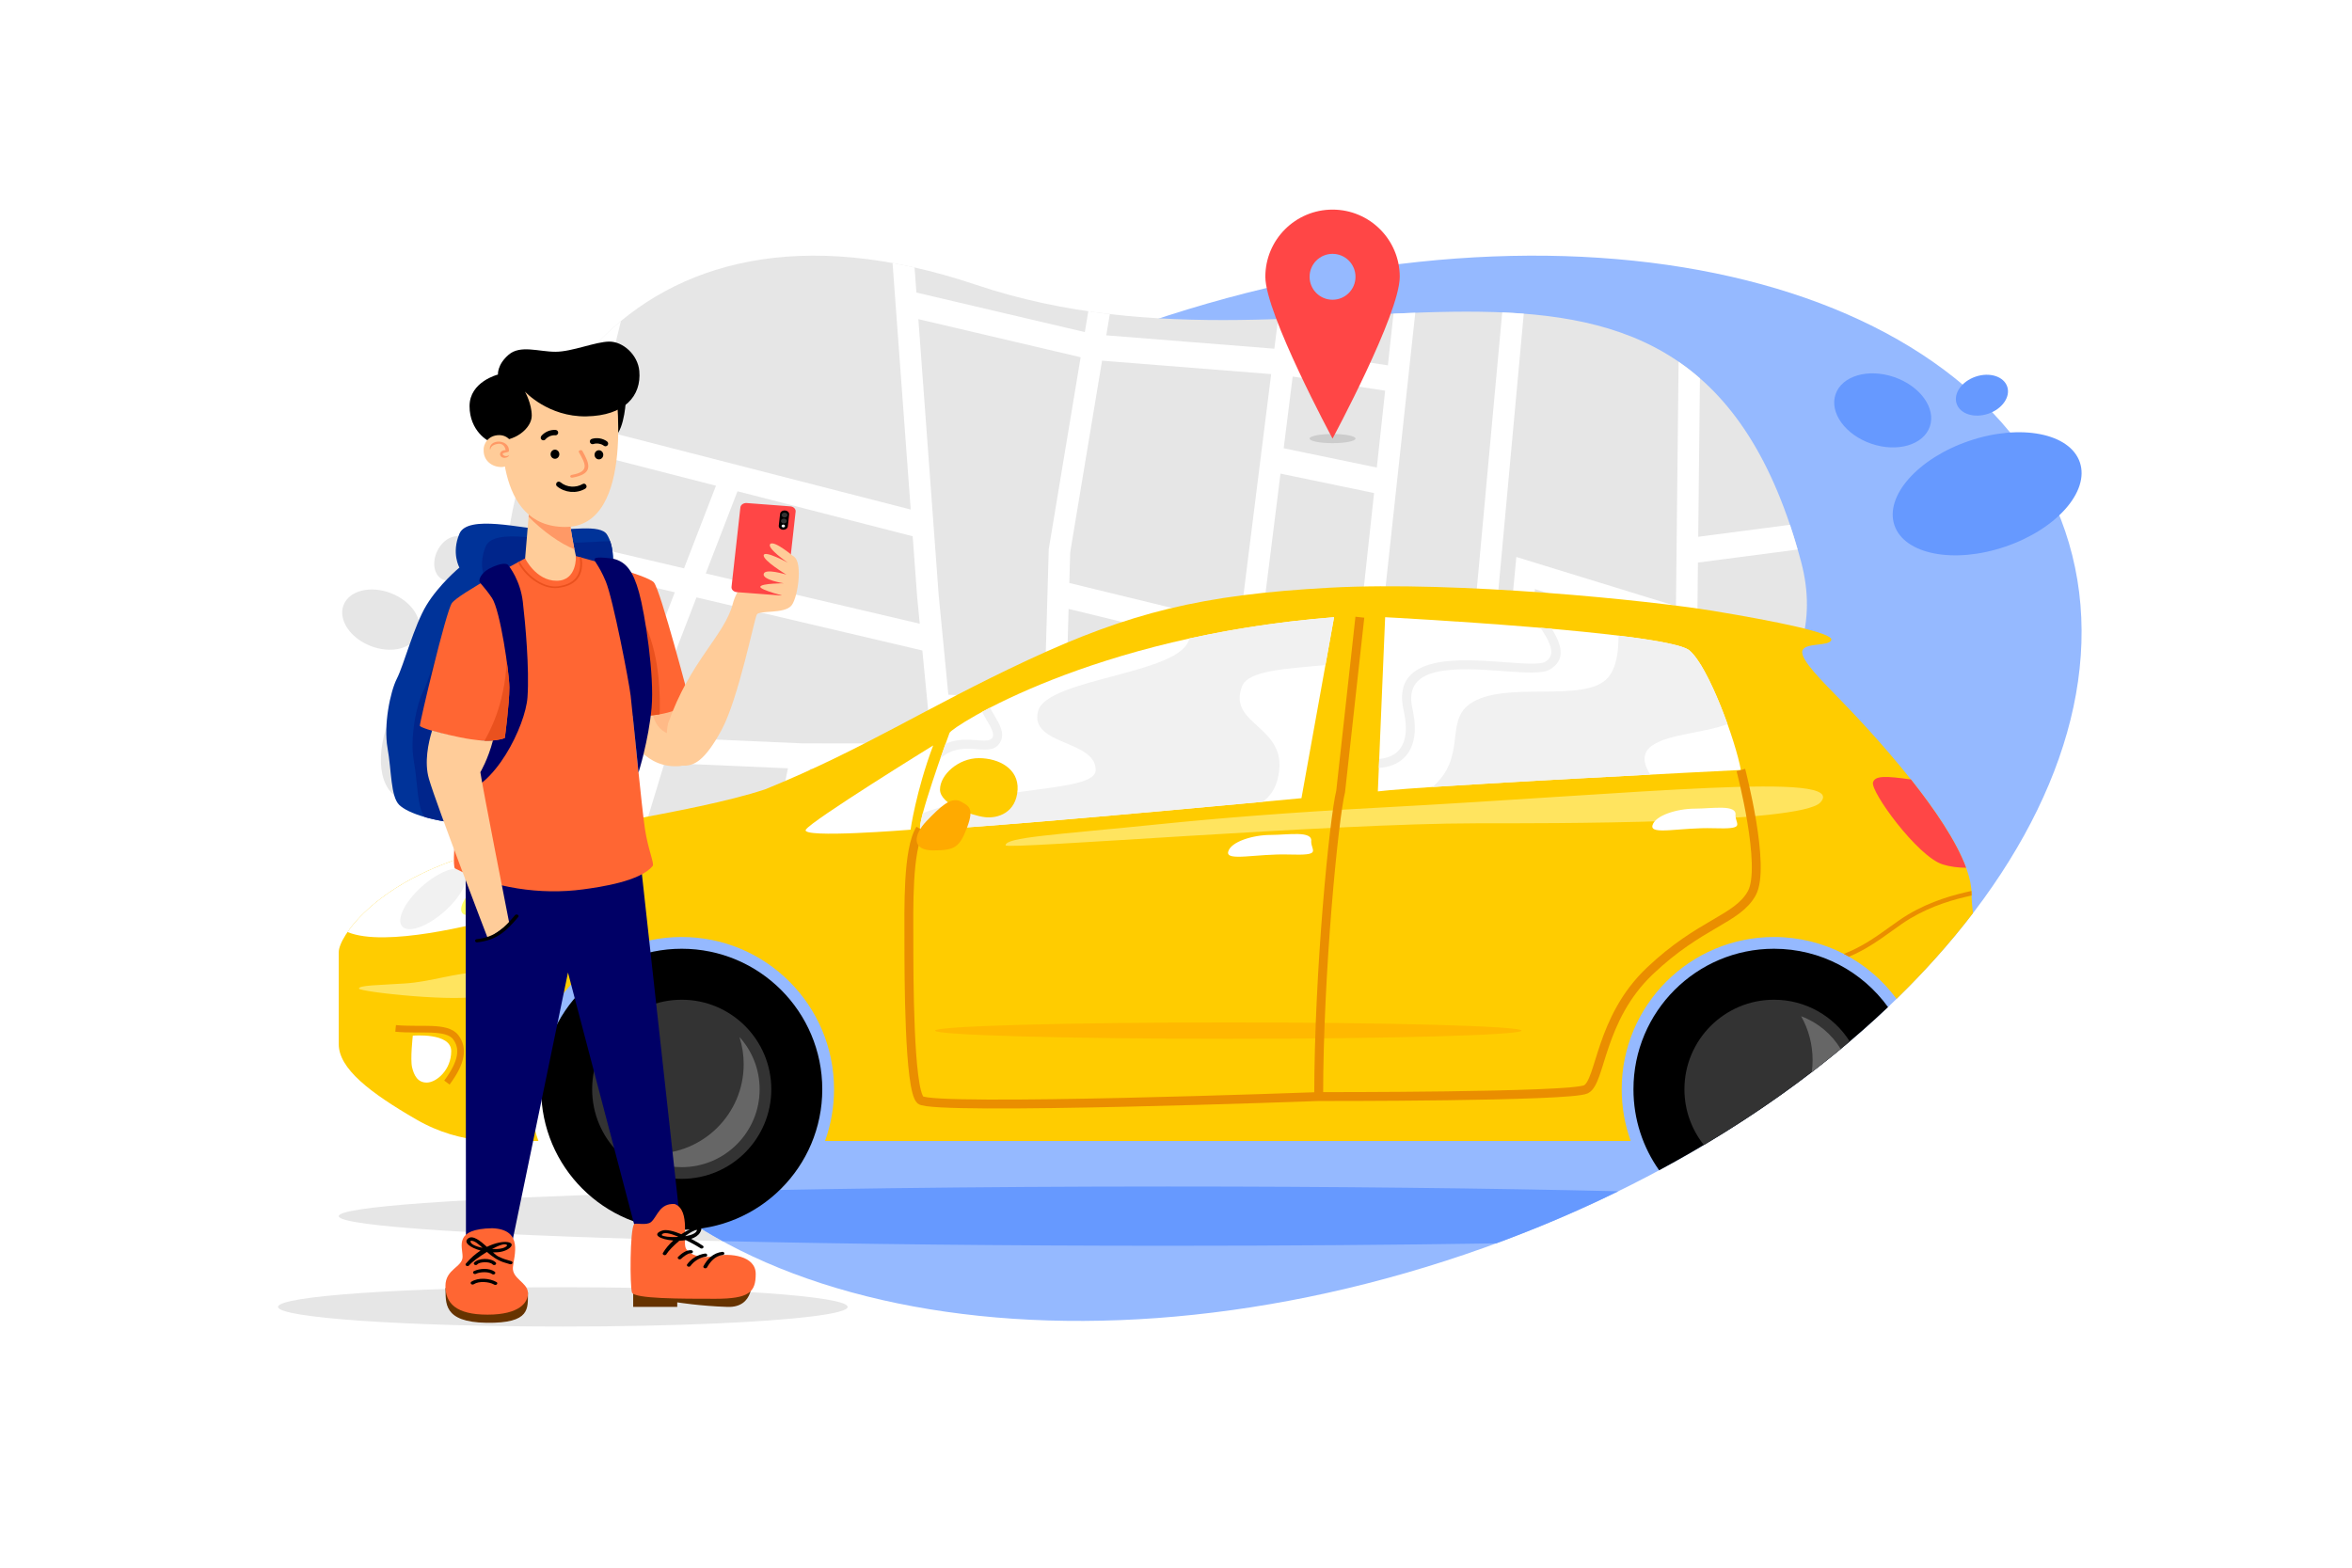 <?xml version="1.0" encoding="utf-8"?>
<!-- Generator: Adobe Illustrator 27.5.0, SVG Export Plug-In . SVG Version: 6.00 Build 0)  -->
<svg version="1.1" xmlns="http://www.w3.org/2000/svg" xmlns:xlink="http://www.w3.org/1999/xlink" x="0px" y="0px"
	 viewBox="0 0 750 500" style="enable-background:new 0 0 750 500;" xml:space="preserve">
<g id="BACKGROUND">
	<rect style="fill:#FFFFFF;" width="750" height="500"/>
</g>
<g id="OBJECTS">
	<g>
		<path style="fill-rule:evenodd;clip-rule:evenodd;fill:#95B9FF;" d="M366.148,102.716
			c133.614-45.325,264.514-15.49,292.374,66.638c27.859,82.128-57.872,185.449-191.486,230.773
			c-133.614,45.325-264.514,15.49-292.374-66.638C146.803,251.362,232.534,148.041,366.148,102.716L366.148,102.716z"/>
		<g>
			<path style="fill-rule:evenodd;clip-rule:evenodd;fill:#6699FF;" d="M627.933,140.615c16.327-5.538,32.125-2.472,35.287,6.849
				c3.162,9.321-7.51,21.367-23.838,26.905c-16.327,5.539-32.125,2.472-35.287-6.849
				C600.934,158.199,611.606,146.153,627.933,140.615L627.933,140.615z"/>
			<path style="fill-rule:evenodd;clip-rule:evenodd;fill:#6699FF;" d="M603.999,120.263c8.3,2.847,13.396,9.913,11.383,15.782
				c-2.013,5.869-10.374,8.32-18.674,5.473c-8.3-2.847-13.396-9.913-11.383-15.783C587.339,119.867,595.699,117.416,603.999,120.263
				L603.999,120.263z"/>
			<path style="fill-rule:evenodd;clip-rule:evenodd;fill:#6699FF;" d="M629.99,120.128c4.453-1.51,8.961-0.087,10.069,3.18
				c1.108,3.267-1.604,7.139-6.057,8.65c-4.453,1.51-8.961,0.087-10.069-3.18C622.825,125.511,625.537,121.638,629.99,120.128
				L629.99,120.128z"/>
			<path style="fill-rule:evenodd;clip-rule:evenodd;fill:#E6E6E6;" d="M151.671,238.784c-6.482,12.418-17.484,19.484-24.573,15.783
				c-7.089-3.701-7.581-16.767-1.099-29.185c6.482-12.417,17.484-19.484,24.573-15.783
				C157.662,213.3,158.154,226.367,151.671,238.784L151.671,238.784z"/>
			<path style="fill-rule:evenodd;clip-rule:evenodd;fill:#E6E6E6;" d="M124.74,189.219c6.559,2.575,10.401,8.423,8.579,13.062
				c-1.821,4.639-8.615,6.311-15.174,3.736c-6.559-2.576-10.4-8.423-8.579-13.062C111.387,188.316,118.18,186.643,124.74,189.219
				L124.74,189.219z"/>
			<path style="fill-rule:evenodd;clip-rule:evenodd;fill:#E6E6E6;" d="M139.425,175.761c1.771-3.695,5.404-5.636,8.114-4.337
				c2.711,1.299,3.472,5.347,1.701,9.042c-1.771,3.694-5.404,5.636-8.114,4.337C138.416,183.504,137.654,179.455,139.425,175.761
				L139.425,175.761z"/>
		</g>
		<g>
			<path style="fill-rule:evenodd;clip-rule:evenodd;fill:#E6E6E6;" d="M311.361,90.872
				c113.33,38.129,227.328-44.717,262.955,88.243c20.813,77.674-136.922,104.493-229.299,116.417
				c-92.376,11.924-174.298-29.571-182.978-92.681C153.359,139.741,198.031,52.743,311.361,90.872L311.361,90.872z"/>
			<path style="fill-rule:evenodd;clip-rule:evenodd;fill:#FFFFFF;" d="M198.005,102.392l-8.407,34.217l100.809,25.905
				l-5.789-78.609c2.305,0.416,4.642,0.885,7.015,1.416l0.588,7.986l53.706,12.608l1.105-6.651c2.29,0.334,4.578,0.643,6.861,0.909
				l-1.126,6.779l53.598,4.26l1.186-9.459c2.339-0.079,4.669-0.167,6.987-0.265l-1.322,10.541l29.354,4.492l1.786-16.488
				c2.335-0.107,4.647-0.2,6.947-0.286l-11.865,109.56l29.163,3.785l10.422-113.452c2.317,0.099,4.61,0.232,6.874,0.408
				l-9.883,107.581l4.551,0.947l2.965-30.933l50.895,15.666l0.841-77.924c2.336,1.604,4.604,3.366,6.803,5.287l-0.545,50.527
				l29.26-3.825c0.852,2.528,1.658,5.182,2.442,7.896l-31.791,4.156l-0.693,64.251c-2.221,1.383-4.523,2.733-6.904,4.049
				l0.213-19.715l-58.784-12.236l-0.724,7.887l-10.231,37.464l5.725,11.085c-2.345,0.649-4.703,1.285-7.076,1.905l-6.163-11.935
				l10.994-40.255l0.066-0.718l-29.295-3.802l-4.231,39.075l-33.139-5.4l-4.249,36.843c-2.368,0.398-4.722,0.783-7.064,1.16
				l5.558-48.187l-0.599-33.523l-54.087-13.167l-2.617,91.057l9.728,3.134l22.513,3.668c-8.834,1.281-17.344,2.43-25.354,3.464
				c-0.318,0.041-0.634,0.075-0.951,0.114l-35.585-11.463l1.296,13.355c-2.326-0.036-4.642-0.1-6.942-0.204l-1.426-14.701
				l-50.541-1.756l-1.534,7.367c-2.238-0.692-4.444-1.423-6.621-2.187l1.129-5.423l-15.983-0.555
				c-5.77-2.643-11.251-5.562-16.416-8.729l34.086,1.184l5.722-27.485l-39.373-1.711l-7.174,23.617
				c-2.046-1.425-4.027-2.898-5.951-4.409l9.689-31.893l-6.805-6.707l13.535-35.034l-36.327-8.537l-10.772,43.841
				c-1.704-3.91-3.103-7.936-4.182-12.069l24.771-100.816C191.541,108.154,194.656,105.164,198.005,102.392L198.005,102.392z
				 M214.326,235.281l41.396,1.799l41.274,0.064l-2.88-29.68l-72.025-16.927l-12.017,31.106l6.46,6.367L214.326,235.281
				L214.326,235.281z M297.788,245.298l-39.497-0.061l-5.734,27.541l48.06,1.67L297.788,245.298L297.788,245.298z M218.123,181.27
				l10.18-26.349l-40.639-10.443l-6.884,28.016L218.123,181.27L218.123,181.27z M235.171,156.686l-10.126,26.211l68.245,16.038
				l-0.811-8.362l-0.013-0.112l-1.43-19.42L235.171,156.686L235.171,156.686z M292.845,101.789l6.479,87.97l-0.002,0l3.086,31.816
				l30.649,1.244l1.371-47.708l10.165-61.174L292.845,101.789L292.845,101.789z M351.423,115.034l-10.159,61.135l-0.281,9.77
				l54.353,13.232l10.01-79.851L351.423,115.034L351.423,115.034z M412.203,120.095l-2.867,22.87l29.701,6.16l2.655-24.518
				L412.203,120.095L412.203,120.095z M408.322,151.057l-6.682,53.295l0.662,37.063l-0.183,1.582l26.288,4.283l9.75-90.035
				L408.322,151.057L408.322,151.057z M487.346,209.987l46.792,9.74l0.194-18.02l-44.869-13.811L487.346,209.987L487.346,209.987z
				 M303.203,229.768l4.431,45.673l23.692,7.632l1.497-52.103L303.203,229.768L303.203,229.768z"/>
		</g>
		<g>
			<path style="fill-rule:evenodd;clip-rule:evenodd;fill:#E6E6E6;" d="M207.714,380.487c-60.753,1.731-99.694,4.398-99.694,7.39
				c0,3.35,48.797,6.292,122.378,7.97C222.115,391.301,214.521,386.174,207.714,380.487L207.714,380.487z"/>
			<path style="fill-rule:evenodd;clip-rule:evenodd;fill:#6699FF;" d="M372.501,378.429c-62.318,0-119.592,0.77-164.794,2.059
				c6.808,5.687,14.4,10.814,22.684,15.359c41.047,0.936,89.804,1.479,142.111,1.479c37.159,0,72.521-0.274,104.606-0.768
				c13.526-4.973,26.526-10.539,38.926-16.616C474.693,378.984,425.415,378.429,372.501,378.429L372.501,378.429z"/>
			<path style="fill-rule:evenodd;clip-rule:evenodd;fill:#FFCC00;" d="M244.006,251.746c-24.204,7.945-65.221,12.194-94.968,21.248
				c-29.747,9.054-41.018,25.867-41.018,30.671s0,21.617,0,29.377c0,7.76,9.881,15.43,24.758,24.019
				c14.878,8.589,28.084,6.836,35.659,6.836h3.252c-1.856-5.146-2.87-10.695-2.87-16.481c0-26.823,21.744-48.567,48.567-48.567
				c26.823,0,48.567,21.744,48.567,48.567c0,5.786-1.014,11.335-2.87,16.481h256.913c-1.856-5.146-2.87-10.695-2.87-16.481
				c0-26.823,21.744-48.567,48.567-48.567c16.025,0,30.235,7.763,39.081,19.731c9.08-8.852,17.238-18.007,24.383-27.361
				c-0.297-2.181-0.472-4.266-0.472-6.217c0-18.661-36.029-55.799-41.757-61.711c-5.728-5.912-12.934-12.933-12.195-15.705
				c0.739-2.771,8.647-1.303,9.238-3.511c0.591-2.207-17.552-5.912-37.692-9.238c-20.139-3.326-81.481-9.608-122.313-7.391
				c-40.833,2.217-63.743,7.945-96.262,23.096C295.185,225.694,275.785,238.813,244.006,251.746L244.006,251.746z"/>
			<path style="fill-rule:evenodd;clip-rule:evenodd;fill:#FFB900;" d="M391.683,326.095c-51.642,0-93.506,1.169-93.506,2.61
				c0,1.442,41.864,2.61,93.506,2.61s93.506-1.169,93.506-2.61C485.188,327.263,443.324,326.095,391.683,326.095L391.683,326.095z"
				/>
			<path style="fill-rule:evenodd;clip-rule:evenodd;fill:#EA8E00;" d="M628.692,285.615c-0.004-0.205-0.008-0.41-0.008-0.612
				c0-0.278-0.009-0.56-0.025-0.846c-5.594,1.219-12.805,3.128-20.239,7.541c-1.859,1.103-3.795,2.497-5.866,3.986
				c-4.15,2.985-8.855,6.368-14.618,8.548c0.56,0.289,1.112,0.589,1.659,0.899c5.379-2.233,9.832-5.436,13.794-8.286
				c2.031-1.461,3.93-2.828,5.76-3.913C616.282,288.698,623.239,286.815,628.692,285.615L628.692,285.615z"/>
			<path style="fill-rule:evenodd;clip-rule:evenodd;fill:#FF4646;" d="M626.952,276.771c-3.16-8.582-10.225-18.869-17.607-28.172
				c-7.984-1.114-11.408-1.271-12.086,0.917c-0.896,2.888,14.186,23.637,22.194,26.175
				C621.832,276.445,624.449,276.736,626.952,276.771L626.952,276.771z"/>
			<path style="fill-rule:evenodd;clip-rule:evenodd;fill:#FFFFFF;" d="M152.691,271.922c-1.234,0.35-2.454,0.706-3.653,1.071
				c-21.44,6.525-33.281,17.081-38.223,24.267c12.058,5.064,41.249-2.668,48.46-4.471c8.598-2.149,6.614-14.219,4.134-17.275
				C160.693,272.878,156.96,271.853,152.691,271.922L152.691,271.922z"/>
			<path style="fill-rule:evenodd;clip-rule:evenodd;fill:#FFE45F;" d="M580.482,255.932c-6.328,6.921-87.702,6.653-109.757,6.657
				c-46.134,0.008-150.069,8.445-150.069,7.032c0-2.599,15.111-3.298,49.868-6.833c17.67-1.798,40.42-3.657,68.842-5.175
				C523.694,253.106,589.691,245.859,580.482,255.932L580.482,255.932z"/>
			<path style="fill-rule:evenodd;clip-rule:evenodd;fill:#F1F1F1;" d="M145.719,277.006c-4.064,0-10.736,4.331-14.902,9.673
				c-4.167,5.342-4.25,9.672-0.187,9.672c4.064,0,10.736-4.331,14.902-9.672C149.699,281.337,149.783,277.006,145.719,277.006
				L145.719,277.006z"/>
			<path style="fill-rule:evenodd;clip-rule:evenodd;" d="M565.692,302.597c-24.753,0-44.819,20.066-44.819,44.819
				c0,9.619,3.031,18.53,8.189,25.831c28.081-15.091,52.725-32.809,72.988-52.04C593.91,309.935,580.659,302.597,565.692,302.597
				L565.692,302.597z"/>
			<path style="fill-rule:evenodd;clip-rule:evenodd;" d="M217.386,302.597c-24.753,0-44.82,20.066-44.82,44.819
				c0,24.753,20.066,44.82,44.82,44.82c24.753,0,44.819-20.066,44.819-44.82C262.205,322.664,242.139,302.597,217.386,302.597
				L217.386,302.597z"/>
			<path style="fill-rule:evenodd;clip-rule:evenodd;fill:#FFFFFF;" d="M538.674,207.406c6.207,5.12,14.896,29.326,16.448,38.171
				c0,0-100.704,4.965-115.755,6.827l2.327-55.55C441.694,196.854,531.226,201.509,538.674,207.406L538.674,207.406z"/>
			<path style="fill-rule:evenodd;clip-rule:evenodd;fill:#F1F1F1;" d="M538.674,207.406c3.877,3.198,8.722,13.843,12.192,23.539
				c-7.938,2.959-18.57,3.103-23.982,6.807c-3.445,2.358-2.896,5.785-0.653,9.297c-21.608,1.127-50.555,2.697-69.423,3.955
				c10.987-9.614,3.91-20.645,11.737-26.375c10.889-7.973,36.789,0,44.202-8.5c2.589-2.968,3.401-8.048,3.365-13.403
				C527.675,204.131,536.542,205.717,538.674,207.406L538.674,207.406z M439.68,244.912l0.121-2.878
				c1.194-0.088,2.338-0.331,3.377-0.753c1.727-0.702,3.172-1.921,4.07-3.782c1.174-2.434,1.462-5.979,0.337-10.918
				c-2.112-9.271,2.594-13.403,9.887-15.065c6.488-1.478,15.025-0.855,22.294-0.324c6.128,0.448,11.31,0.826,12.952-0.118
				c3.044-1.749,2.058-4.917,0.221-8.113c-0.511-0.89-1.108-1.813-1.718-2.723c1.205,0.102,2.409,0.206,3.61,0.312
				c0.2,0.325,0.396,0.654,0.587,0.986c2.595,4.516,3.823,9.087-1.275,12.017c-2.414,1.387-7.988,0.98-14.578,0.499
				c-7.083-0.517-15.401-1.125-21.464,0.257c-5.682,1.295-9.353,4.492-7.723,11.644c1.283,5.631,0.891,9.805-0.55,12.791
				c-1.236,2.562-3.214,4.236-5.573,5.195C442.836,244.516,441.284,244.827,439.68,244.912L439.68,244.912z"/>
			<path style="fill-rule:evenodd;clip-rule:evenodd;fill:#FFFFFF;" d="M425.401,196.854l-10.396,57.723
				c0,0-120.1,11.327-121.497,9.931c-1.396-1.396,8.508-28.852,9.284-30.774C303.568,231.812,348.128,202.906,425.401,196.854
				L425.401,196.854z"/>
			<path style="fill-rule:evenodd;clip-rule:evenodd;fill:#F1F1F1;" d="M425.401,196.854l-2.75,15.267
				c-12.201,1.176-24.624,1.627-26.588,6.754c-4.942,12.904,15.937,12.458,11.256,29.926c-0.843,3.144-2.513,5.361-4.693,6.931
				c-30.7,2.847-108,9.894-109.119,8.776c-0.352-0.352,0.015-2.364,0.774-5.205c24.776-8.918,55.109-6.553,55.109-13.725
				c0-9.626-21.14-7.825-18.395-18.711c2.675-10.608,46.008-11.781,48.225-23.218C392.949,200.63,408.38,198.187,425.401,196.854
				L425.401,196.854z M299.855,241.898c0.612-1.758,1.179-3.357,1.651-4.669c3.551-1.638,7.108-1.37,10.08-1.145
				c2.407,0.182,4.309,0.325,4.926-0.913c0.628-1.258-0.583-3.309-1.904-5.545c-0.495-0.838-1.001-1.696-1.457-2.57
				c0.804-0.435,1.652-0.884,2.547-1.347c0.418,0.835,0.904,1.659,1.377,2.46c1.735,2.938,3.326,5.632,2.004,8.281
				c-1.479,2.965-4.228,2.757-7.708,2.494C308.027,238.691,303.814,238.373,299.855,241.898L299.855,241.898z"/>
			<path style="fill-rule:evenodd;clip-rule:evenodd;fill:#FFFFFF;" d="M297.566,237.752c0,0-38.908,24.011-40.611,26.874
				c-1.703,2.863,33.406,0,33.406,0S292.064,252.425,297.566,237.752L297.566,237.752z"/>
			<path style="fill-rule:evenodd;clip-rule:evenodd;fill:#FFCC00;" d="M324.487,251.826c-0.411,7.401-6.329,9.292-10.439,8.798
				c-4.11-0.493-14.302-4.035-14.302-8.798c0-4.764,5.918-10.024,12.37-10.024C318.569,241.802,324.85,245.214,324.487,251.826
				L324.487,251.826z"/>
			<path style="fill-rule:evenodd;clip-rule:evenodd;fill:#FFFFFF;" d="M553.399,260.049c0.082,3.041,3.452,4.439-6.986,4.11
				c-10.439-0.329-20.302,2.302-19.48-0.904c0.822-3.205,7.932-5.343,13.501-5.343S553.982,256.432,553.399,260.049L553.399,260.049
				z"/>
			<path style="fill-rule:evenodd;clip-rule:evenodd;fill:#FFFFFF;" d="M418.11,268.432c0.082,3.041,3.452,4.438-6.987,4.11
				c-10.439-0.329-20.302,2.301-19.48-0.904c0.822-3.206,7.932-5.343,13.501-5.343S418.693,264.815,418.11,268.432L418.11,268.432z"
				/>
			<path style="fill:none;stroke:#EA8E00;stroke-width:2.835;stroke-miterlimit:22.926;" d="M555.122,245.577
				c0,0,8.119,30.907,3.49,39.306c-4.629,8.4-16.386,9.501-32.497,24.786c-16.111,15.285-15.56,35.287-20.379,37.747
				c-4.819,2.461-85.236,2.323-85.236,2.323s-123.306,4.526-126.991,1.102c-3.685-3.425-3.685-40.314-3.685-50.657
				s-0.488-29.234,3.628-35.762 M433.63,196.854l-6.124,55.55c-2.105,8.293-7.007,57.611-7.007,97.335"/>
			<path style="fill-rule:evenodd;clip-rule:evenodd;fill:#FFE45F;" d="M114.457,315.283c0,1.072,32.629,4.631,39.361,2.144
				c6.732-2.487,6.217-7.289-0.986-7.289c-7.203,0-15.221,2.955-23.539,3.516C120.974,314.215,114.457,314.215,114.457,315.283
				L114.457,315.283z"/>
			<path style="fill-rule:evenodd;clip-rule:evenodd;fill:#FFFFFF;" d="M131.633,330.31c0,0-0.848,7.56-0.231,10.105
				c0.617,2.546,1.774,4.937,4.783,4.86c3.008-0.077,7.698-4.011,7.698-10.028C143.882,329.23,131.633,330.31,131.633,330.31
				L131.633,330.31z"/>
			<path style="fill:none;stroke:#EA8E00;stroke-width:2.126;stroke-miterlimit:22.926;" d="M126.153,328
				c7.794,0.771,16.344-0.958,19.192,2.845c2.565,3.425,2.068,7.86-2.838,14.432"/>
			<path style="fill-rule:evenodd;clip-rule:evenodd;fill:#333333;" d="M565.692,318.854c-15.775,0-28.563,12.788-28.563,28.563
				c0,6.716,2.319,12.89,6.199,17.767c17.031-10.125,32.618-21.226,46.514-33.023C584.78,324.164,575.857,318.854,565.692,318.854
				L565.692,318.854z"/>
			<path style="fill-rule:evenodd;clip-rule:evenodd;fill:#666666;" d="M586.958,334.568c-2.883-4.761-7.319-8.477-12.607-10.443
				c2.321,4.131,3.647,8.897,3.647,13.972c0,1.296-0.088,2.572-0.256,3.822C580.889,339.503,583.961,337.052,586.958,334.568
				L586.958,334.568z"/>
			<path style="fill-rule:evenodd;clip-rule:evenodd;fill:#333333;" d="M217.386,318.854c-15.775,0-28.563,12.788-28.563,28.563
				c0,15.775,12.788,28.563,28.563,28.563c15.775,0,28.563-12.788,28.563-28.563C245.949,331.642,233.161,318.854,217.386,318.854
				L217.386,318.854z"/>
			<path style="fill-rule:evenodd;clip-rule:evenodd;fill:#666666;" d="M202.544,367.34c4.141,3.09,9.277,4.92,14.842,4.92
				c13.72,0,24.843-11.123,24.843-24.844c0-6.416-2.433-12.263-6.427-16.672c0.871,2.736,1.343,5.65,1.343,8.674
				c0,15.775-12.788,28.563-28.563,28.563C206.51,367.982,204.491,367.759,202.544,367.34L202.544,367.34z"/>
			<path style="fill-rule:evenodd;clip-rule:evenodd;fill:#FFFF66;" d="M159.029,279.029c-2.692,0-7.112,2.869-9.872,6.408
				c-2.76,3.539-2.816,6.408-0.124,6.408c2.692,0,7.112-2.869,9.872-6.408C161.666,281.898,161.721,279.029,159.029,279.029
				L159.029,279.029z"/>
			<path style="fill-rule:evenodd;clip-rule:evenodd;fill:#FFAA00;" d="M306.158,255.528c2.63,1.479,4.624,2.012,2.23,8.363
				c-2.394,6.35-3.877,7.336-10.821,7.336s-6.368-4.932-2.094-9.37C299.746,257.419,303.116,254.131,306.158,255.528
				L306.158,255.528z"/>
		</g>
		<g>
			<path style="fill-rule:evenodd;clip-rule:evenodd;fill:#CCCCCC;" d="M424.918,138.42c4.043,0,7.32,0.654,7.32,1.46
				c0,0.807-3.277,1.46-7.32,1.46c-4.042,0-7.32-0.654-7.32-1.46C417.598,139.073,420.875,138.42,424.918,138.42L424.918,138.42z"/>
			<path style="fill-rule:evenodd;clip-rule:evenodd;fill:#FF4646;" d="M424.918,66.852c11.835,0,21.429,9.594,21.429,21.429
				s-21.429,51.599-21.429,51.599s-21.429-39.764-21.429-51.599S413.083,66.852,424.918,66.852L424.918,66.852z"/>
			<path style="fill-rule:evenodd;clip-rule:evenodd;fill:#95B9FF;" d="M424.918,80.961c4.043,0,7.32,3.277,7.32,7.32
				c0,4.043-3.277,7.32-7.32,7.32c-4.042,0-7.32-3.277-7.32-7.32C417.598,84.238,420.875,80.961,424.918,80.961L424.918,80.961z"/>
		</g>
	</g>
	<g>
		<path style="fill-rule:evenodd;clip-rule:evenodd;" d="M199.606,127.123c0,0-0.284,9.363-3.547,12.2s-4.54-12.342-4.54-12.342
			L199.606,127.123z"/>
		<path style="fill-rule:evenodd;clip-rule:evenodd;fill:#E6E6E6;" d="M181.778,410.559L181.778,410.559
			c-0.764-0.001-1.531-0.002-2.3-0.002c-50.155,0-90.814,2.806-90.814,6.267c0,3.461,40.659,6.267,90.814,6.267
			c17.816,0,34.43-0.354,48.453-0.966c0,0,0,0,0,0c25.455-1.11,42.362-3.069,42.362-5.301
			C270.293,413.416,230.871,410.643,181.778,410.559z"/>
		<path style="fill-rule:evenodd;clip-rule:evenodd;fill:#003399;" d="M195.508,182.019c0.037-3.815,0.162-8.099-1.948-11.524
			c-2.111-3.425-11.97-1.273-19.407-1.541c-7.436-0.268-25.03-4.952-27.654,1.273c-2.624,6.225,0,10.787,0,10.787
			s-6.521,5.427-10.499,11.993c-3.978,6.566-7.226,19.088-9.418,23.38c-2.192,4.292-4.303,14.945-3.004,22.181
			c1.299,7.236,0.974,15.477,3.734,18.157c2.76,2.68,11.122,5.533,23.3,6.217c12.178,0.684,38.98,6.66,38.98-9.985
			C189.594,236.311,201.495,225.564,195.508,182.019L195.508,182.019z"/>
		<path style="fill-rule:evenodd;clip-rule:evenodd;fill:#00258B;" d="M195.508,182.019c0.03-3.067,0.116-6.437-0.948-9.421
			c-3.727,0.053-8.201,0.557-12.032,0.419c-7.436-0.268-25.03-4.952-27.654,1.273c-2.624,6.225,0,10.787,0,10.787
			s-6.521,5.427-10.499,11.993c-3.978,6.566-7.225,19.088-9.418,23.38c-2.192,4.291-4.303,14.945-3.004,22.18
			c1.271,7.079,0.988,15.118,3.559,17.974c3.947,1.123,9.052,1.997,15.1,2.337c12.178,0.684,38.98,6.66,38.98-9.985
			C189.594,236.311,201.495,225.564,195.508,182.019L195.508,182.019z"/>
		<path style="fill-rule:evenodd;clip-rule:evenodd;fill:#663300;" d="M239.695,407.816c0,0,1.122,9.302-7.735,9.012
			c-8.856-0.29-16.001-1.459-16.001-1.459v1.459h-14.052v-6.624L239.695,407.816L239.695,407.816z"/>
		<polygon style="fill-rule:evenodd;clip-rule:evenodd;fill:#000066;" points="204.51,277.171 217.204,392.409 202.724,392.409 
			181.117,310.18 163.173,396.966 148.584,396.966 148.48,277.171 204.51,277.171 		"/>
		<path style="fill-rule:evenodd;clip-rule:evenodd;fill:#FFCC99;" d="M197.334,227.883c3.099,8.867,9.298,17.308,19.423,16.455
			c10.124-0.853,0-27.284,0-27.284L197.334,227.883L197.334,227.883z"/>
		<path style="fill-rule:evenodd;clip-rule:evenodd;fill:#FFBA87;" d="M219.727,226.631c-1.305-5.226-2.97-9.576-2.97-9.576
			l-9.204,5.131c-0.14,6.041,1.542,12.217,8.911,12.523L219.727,226.631L219.727,226.631z"/>
		<path style="fill-rule:evenodd;clip-rule:evenodd;fill:#FFCC99;" d="M169.048,159.008l-2.331,27.828h19.321
			c0,0-4.413-15.308-4.413-23.163L169.048,159.008L169.048,159.008z"/>
		<path style="fill-rule:evenodd;clip-rule:evenodd;fill:#FF9966;" d="M169.048,159.008l-0.486,5.804
			c4.368,4.484,10.174,8.649,14.609,10.367c-0.844-4.059-1.545-8.375-1.545-11.506L169.048,159.008L169.048,159.008z"/>
		<path style="fill-rule:evenodd;clip-rule:evenodd;fill:#FFCC99;" d="M196.128,121.93c0,0,7.04,46.144-15.877,46.144
			c-22.917,0-20.22-31.508-20.22-39.44v-6.704H196.128L196.128,121.93z"/>
		<path style="fill-rule:evenodd;clip-rule:evenodd;" d="M157.282,140.583c7.09,0.564,12.28-4.128,12.28-8.007
			s-2.174-7.687-2.174-7.687s7.397,8.12,19.592,7.908c12.195-0.212,17.591-6.526,16.881-14.47c-0.46-5.154-5.182-9.376-9.531-9.376
			c-4.349,0-11.912,3.244-17.206,3.244c-5.294,0-11.177-2.257-14.9,0.917c-3.724,3.173-3.44,6.347-3.44,6.347
			s-9.058,2.257-9.058,10.084c0,7.828,5.944,11.553,7.335,11.478L157.282,140.583z"/>
		<path style="fill-rule:evenodd;clip-rule:evenodd;" d="M176.967,143.413c0.769,0,1.392,0.652,1.392,1.456
			s-0.623,1.456-1.392,1.456c-0.769,0-1.393-0.652-1.393-1.456S176.198,143.413,176.967,143.413L176.967,143.413z"/>
		<path style="fill-rule:evenodd;clip-rule:evenodd;" d="M190.979,143.6c0.769,0,1.392,0.652,1.392,1.456s-0.623,1.456-1.392,1.456
			c-0.769,0-1.392-0.652-1.392-1.456S190.21,143.6,190.979,143.6L190.979,143.6z"/>
		<path style="fill-rule:evenodd;clip-rule:evenodd;fill:#FF9966;" d="M185.703,143.799c2.264,4.076,3.783,7.305-3.219,8.55
			c-0.333,0.038-0.626-0.133-0.655-0.381c-0.028-0.249,0.219-0.481,0.552-0.519c5.857-1.037,4.195-3.663,2.218-7.219
			c-0.138-0.221-0.003-0.498,0.301-0.617C185.206,143.494,185.565,143.578,185.703,143.799L185.703,143.799z"/>
		<path style="fill-rule:evenodd;clip-rule:evenodd;fill:#FF6633;" d="M144.089,192.366c1.942-2.885,23.361-14.275,23.361-14.275
			s3.443,7.137,10.047,7.137c6.604,0,6.143-7.875,6.143-7.875s22.7,6.036,24.837,8.36c2.137,2.324,11.557,38.471,11.557,38.471
			s-6.215,4.809-18.258,4.088c0,0,2.913,29.735,3.885,36.147c0.971,6.411,3.049,11.036,2.467,11.758
			c-3.944,4.898-16.622,6.732-22.214,7.487c-13.46,1.817-28.668-0.414-40.816-6.679c-1.554-0.801,2.39-34.928,3.555-41.02
			c0,0-14.665-3.526-14.762-4.488C133.795,230.516,142.244,194.93,144.089,192.366z"/>
		<path style="fill-rule:evenodd;clip-rule:evenodd;fill:#EA511E;" d="M210.344,227.833c-1.489,0.258-3.147,0.44-4.971,0.494
			l-0.826-31.142C210.711,207.596,210.528,223.442,210.344,227.833L210.344,227.833z"/>
		<path style="fill-rule:evenodd;clip-rule:evenodd;fill:#EA511E;" d="M165.181,179.312l0.531-0.287
			c0.865,1.908,2.635,4.038,4.827,5.63c2.208,1.603,4.835,2.649,7.366,2.342c4.958-0.6,6.634-3.192,7.013-5.791
			c0.182-1.248,0.071-2.5-0.122-3.542l0.661,0.181c0.171,1.025,0.256,2.223,0.08,3.422c-0.409,2.801-2.212,5.594-7.542,6.239
			c-2.735,0.331-5.534-0.771-7.868-2.465C167.907,183.429,166.101,181.272,165.181,179.312L165.181,179.312z"/>
		<path style="fill-rule:evenodd;clip-rule:evenodd;fill:#FFCC99;" d="M213.037,230.727c-1.446,7.047,0.956,13.257,4.588,13.465
			c3.631,0.207,7.086-1.473,12.458-11.363c5.372-9.89,10.434-35.383,11.261-36.832c0.826-1.449,8.781-0.085,11.054-2.899
			c2.273-2.813,3.823-15.744,0-15.744c-3.823,0-16.081,5.086-18.733,15.232C231.013,202.731,220.033,210.78,213.037,230.727
			L213.037,230.727z"/>
		<path style="fill-rule:evenodd;clip-rule:evenodd;fill:#FF6633;" d="M215.141,384.009c5.232,1.939,2.349,12.337,3.631,14.276
			c1.281,1.939,4.485,3.26,9.29,2.291c4.805-0.969,12.92-0.088,12.92,5.728c0,5.816-2.062,7.931-12.92,7.931
			s-25.877,0.018-26.541-2.027c-0.664-2.045-0.687-19.832,0.67-21.771c0.425-0.507,4.04,0.532,5.437-0.701
			C209.72,387.888,210.267,383.731,215.141,384.009L215.141,384.009z"/>
		<path style="fill-rule:evenodd;clip-rule:evenodd;" d="M230.361,400.286c-2.404,0.309-3.943,2.23-4.877,3.9
			c-0.122,0.266-0.482,0.4-0.804,0.299c-0.322-0.101-0.485-0.398-0.363-0.664c1.211-2.164,2.977-4.203,6.044-4.565
			c0.345,0,0.624,0.231,0.624,0.515S230.705,400.286,230.361,400.286L230.361,400.286z"/>
		<path style="fill-rule:evenodd;clip-rule:evenodd;" d="M224.9,400.828c-1.877,0.263-3.726,1.554-4.671,2.872
			c-0.142,0.259-0.511,0.375-0.825,0.258c-0.314-0.117-0.454-0.422-0.313-0.681c1.233-1.73,3.355-3.169,5.808-3.479
			c0.344,0,0.624,0.23,0.624,0.515C225.524,400.597,225.245,400.828,224.9,400.828L224.9,400.828z"/>
		<path style="fill-rule:evenodd;clip-rule:evenodd;" d="M220.172,399.737c-0.866-0.057-2.423,1.234-2.9,1.673
			c-0.179,0.243-0.562,0.321-0.857,0.174c-0.295-0.147-0.389-0.464-0.211-0.707c0.992-0.944,2.598-2.321,4.3-2.132
			c0.332,0.076,0.527,0.36,0.435,0.634C220.847,399.652,220.504,399.813,220.172,399.737L220.172,399.737z"/>
		<path style="fill-rule:evenodd;clip-rule:evenodd;" d="M211.347,399.696c0.872-1.498,2.055-2.863,3.343-4.038
			c-4.018-0.323-7.126-1.889-3.556-3.167c1.349-0.483,3.727,0.161,6.121,1.152c3.959-2.672,7.697-3.348,5.955-0.505
			c-0.57,0.931-1.584,1.57-2.81,1.98c1.663,0.864,3.076,1.727,3.806,2.255c0.218,0.22,0.179,0.545-0.088,0.725
			c-0.267,0.18-0.66,0.148-0.878-0.073c-0.423-0.303-2.333-1.426-4.526-2.502c-0.678,0.11-1.383,0.171-2.088,0.189
			c-1.835,1.557-3.485,3.256-4.062,4.212c-0.077,0.277-0.411,0.451-0.747,0.388C211.481,400.25,211.27,399.974,211.347,399.696
			L211.347,399.696z M216.036,394.526c0.06-0.046,0.119-0.092,0.179-0.138c-2.534-1.044-4.856-1.616-5.216-0.457
			C211.423,394.385,213.662,394.633,216.036,394.526L216.036,394.526z M218.534,394.203l0.113,0.052
			c1.926-0.335,3.489-0.971,3.619-2.005C221.38,392.341,219.994,393.135,218.534,394.203L218.534,394.203z"/>
		<path style="fill-rule:evenodd;clip-rule:evenodd;fill:#000066;" d="M195.546,178.204c4.113,0.964,6.337,3.946,8.227,10.735
			c1.89,6.789,4.948,26.425,4.002,36.839c-0.945,10.414-4.171,20.577-4.171,20.577s-1.999-20.026-2.5-24.431
			c-0.5-4.404-5.614-30.921-7.949-36.518c-2.335-5.597-3.891-6.352-3.502-7.203C190.042,177.353,195.546,178.204,195.546,178.204
			L195.546,178.204z"/>
		<path style="fill-rule:evenodd;clip-rule:evenodd;fill:#663300;" d="M144.72,410.694l-2.664,0.089
			c0.158,4.534-1.004,10.918,13.117,11.107c14.12,0.188,13.115-4.609,13.172-9.655L144.72,410.694L144.72,410.694z"/>
		<path style="fill-rule:evenodd;clip-rule:evenodd;fill:#000066;" d="M155.857,181.43c3.871-2.022,5.714-1.78,6.173-1.213
			c0.459,0.567,3.886,4.933,4.687,11.726c0.8,6.793,2.123,21.349,1.486,30.446c-0.637,9.097-10.563,29.354-21.704,30.568v-17.475
			c0.9,0.229,1.655,0.403,2.154,0.485c2.755,0.455,9.537,0.638,12.316-0.6c0,0,1.456-10.689,1.456-16.103
			c0-4.395-2.894-24.64-5.54-28.534c-2.646-3.894-3.919-4.69-4.017-5.337C152.771,184.745,153.31,182.926,155.857,181.43
			L155.857,181.43z"/>
		<path style="fill-rule:evenodd;clip-rule:evenodd;fill:#FFCC99;" d="M154.224,143.739c0,3.082,2.512,5.222,5.708,5.222
			c3.195,0,4.269-4.309,4.269-5.291c0-0.983-1.395-4.893-4.988-4.893C155.621,138.777,154.03,141.701,154.224,143.739
			L154.224,143.739z"/>
		<path style="fill-rule:evenodd;clip-rule:evenodd;fill:#FF9966;" d="M158.555,140.869c1.862-0.22,3.928,0.895,3.716,3.073
			c-0.036,0.366-2.437,0.383-1.922,1.039c0.619,0.788,1.704,0.455,2.02,0.193c-0.148,0.812-2.358,1.424-2.856-0.005
			c-0.243-0.695,0.28-1.581,1.732-1.613c-0.304-1.648-1.413-2.155-2.451-2c-2.125,0.317-2.35,1.311-2.495,1.93
			C155.951,142.676,156.488,141.113,158.555,140.869L158.555,140.869z"/>
		<path style="fill-rule:evenodd;clip-rule:evenodd;fill:#FFCC99;" d="M137.781,233.008c-1.209,3.924-2.527,10.117-1.01,15.374
			c2.436,8.442,18.835,51.054,18.835,51.054l6.819-4.824c0,0-8.76-44.483-9.247-48.333c0,0,2.424-4.034,4.01-10.11
			c-3.044,0.284-6.656-0.317-8.535-0.627C146.774,235.232,141.065,233.991,137.781,233.008L137.781,233.008z"/>
		<path style="fill-rule:evenodd;clip-rule:evenodd;fill:#FF4646;" d="M238.128,160.444l13.886,1.053
			c1.025,0.078,1.787,0.834,1.692,1.68l-2.823,25.339c-0.094,0.846-1.01,1.475-2.036,1.397l-13.885-1.053
			c-1.025-0.078-1.787-0.834-1.693-1.68l2.823-25.339C236.186,160.994,237.102,160.366,238.128,160.444L238.128,160.444z"/>
		<path style="fill-rule:evenodd;clip-rule:evenodd;" d="M250.331,162.811L250.331,162.811c0.794,0.06,1.383,0.646,1.311,1.3
			l-0.419,3.761c-0.073,0.655-0.782,1.142-1.576,1.081h0c-0.794-0.06-1.383-0.645-1.31-1.3l0.419-3.761
			C248.828,163.237,249.537,162.751,250.331,162.811L250.331,162.811z"/>
		<path style="fill-rule:evenodd;clip-rule:evenodd;fill:#333333;" d="M250.254,163.503c0.511,0.039,0.888,0.412,0.841,0.834
			c-0.047,0.422-0.5,0.733-1.011,0.694c-0.511-0.039-0.888-0.412-0.841-0.834C249.29,163.775,249.743,163.464,250.254,163.503
			L250.254,163.503z"/>
		<path style="fill-rule:evenodd;clip-rule:evenodd;fill:#FFFFFF;" d="M249.83,167.311c0.302,0.023,0.524,0.244,0.497,0.493
			c-0.028,0.249-0.295,0.433-0.597,0.41c-0.302-0.023-0.524-0.243-0.497-0.493C249.26,167.472,249.528,167.289,249.83,167.311
			L249.83,167.311z"/>
		<path style="fill-rule:evenodd;clip-rule:evenodd;fill:#333333;" d="M250.042,165.407c0.511,0.039,0.888,0.412,0.841,0.835
			c-0.047,0.422-0.5,0.733-1.011,0.694c-0.511-0.039-0.888-0.412-0.841-0.834C249.078,165.679,249.531,165.368,250.042,165.407
			L250.042,165.407z"/>
		<path style="fill-rule:evenodd;clip-rule:evenodd;fill:#FF6633;" d="M156.979,391.733c10.066,0.402,6.9,8.809,6.576,12.444
			c-0.325,3.636,4.628,4.842,4.79,8.058c0.162,3.216-2.76,7.062-12.868,7.062c-10.107,0-13.436-3.668-13.436-9.137
			c0-5.469,5.465-5.977,5.465-9.333C147.506,397.471,144.624,391.952,156.979,391.733L156.979,391.733z"/>
		<path style="fill-rule:evenodd;clip-rule:evenodd;" d="M150.283,408.81c2.236-1.438,5.878-1.161,8.111,0.131
			c0.244,0.201,0.244,0.527,0,0.728c-0.244,0.201-0.639,0.201-0.882,0c-1.599-0.89-4.774-1.135-6.379-0.105
			c-0.252,0.194-0.647,0.182-0.882-0.026C150.017,409.33,150.031,409.004,150.283,408.81L150.283,408.81z"/>
		<path style="fill-rule:evenodd;clip-rule:evenodd;" d="M151.068,405.441c1.876-0.932,4.986-1.108,6.718,0.182
			c0.23,0.212,0.208,0.538-0.049,0.727c-0.257,0.19-0.651,0.172-0.881-0.04c-1.078-0.792-3.809-0.647-4.969-0.092
			c-0.26,0.186-0.654,0.164-0.88-0.051C150.78,405.953,150.807,405.627,151.068,405.441L151.068,405.441z"/>
		<path style="fill-rule:evenodd;clip-rule:evenodd;" d="M151.156,402.727c1.33-1.515,5.313-1.658,6.951-0.049
			c0.191,0.237,0.115,0.556-0.172,0.715c-0.286,0.158-0.674,0.095-0.866-0.142c-1.032-1.01-4.149-0.751-4.806-0.049
			c-0.159,0.252-0.536,0.351-0.841,0.219C151.116,403.29,150.997,402.979,151.156,402.727L151.156,402.727z"/>
		<path style="fill-rule:evenodd;clip-rule:evenodd;" d="M148.512,403.077c1.503-1.797,3.123-3.184,4.719-4.231
			c-3.289-0.904-5.635-2.635-3.938-3.88c1.504-1.103,3.857,0.773,5.983,2.707c5.312-2.622,9.618-1.577,7.218,0.377
			c-1.303,1.061-3.258,1.443-5.29,1.394c0.697,0.623,1.315,1.125,1.799,1.355c1.689,0.804,2.177,0.878,3.998,1.426
			c0.329,0.084,0.514,0.372,0.413,0.644c-0.101,0.272-0.451,0.424-0.78,0.34l-2.158-0.649c-2.155-0.768-3.815-2.036-5.205-3.273
			c-2.427,1.47-4.795,3.241-5.626,4.22c-0.144,0.259-0.514,0.372-0.828,0.253C148.505,403.641,148.368,403.335,148.512,403.077
			L148.512,403.077z M153.866,397.988c-1.373-1.285-2.508-2.29-3.72-2.266c-0.033,0.02-0.07,0.045-0.078,0.072
			C149.806,396.703,151.6,397.526,153.866,397.988L153.866,397.988z M156.888,398.361c2.209,0.099,4.245-0.213,4.842-1.154
			C161.32,396.363,159.235,397.097,156.888,398.361L156.888,398.361z"/>
		<path style="fill-rule:evenodd;clip-rule:evenodd;fill:#EA511E;" d="M154.468,236.307c1.383-2.517,6.409-11.124,7.124-25.422
			c0.518,3.748,0.834,6.927,0.834,8.379c0,5.413-1.456,16.103-1.456,16.103C159.515,236.014,156.964,236.273,154.468,236.307
			L154.468,236.307z"/>
		<path style="fill-rule:evenodd;clip-rule:evenodd;" d="M165.286,292.429c-3.635,4.281-6.669,7.445-13.171,8.126
			c-0.345,0-0.624-0.231-0.624-0.515c0-0.284,0.279-0.515,0.624-0.515c5.882-0.622,8.826-3.766,12.079-7.594
			c0.166-0.249,0.546-0.339,0.848-0.202C165.343,291.866,165.453,292.18,165.286,292.429L165.286,292.429z"/>
		<path style="fill-rule:evenodd;clip-rule:evenodd;fill:#FFCC99;" d="M253.289,177.674c0,0-6.389-5.453-7.666-4.176
			c-1.277,1.277,5.559,5.941,5.559,5.941s-7.448-4.043-7.661-2.341c-0.213,1.702,7.235,6.171,7.235,6.171s-6.809-2.128-7.235-0.213
			c-0.426,1.915,6.384,2.979,6.384,2.979s-7.022,0-7.448,1.064c-0.426,1.064,9.15,3.405,9.15,3.405L253.289,177.674z"/>
		<g>
			<g>
				<path d="M173.874,140.191c0.113-0.129,0.231-0.252,0.357-0.368c0.067-0.061,0.136-0.12,0.205-0.178
					c0.088-0.074,0.012,0.01-0.031,0.022c0.031-0.008,0.071-0.053,0.097-0.071c0.139-0.1,0.284-0.191,0.433-0.275
					c0.079-0.044,0.159-0.087,0.24-0.127c0.036-0.018,0.072-0.035,0.109-0.052c0.025-0.012,0.185-0.086,0.064-0.029
					c-0.11,0.052,0.015-0.004,0.038-0.013c0.038-0.014,0.076-0.028,0.113-0.041c0.085-0.03,0.172-0.058,0.259-0.083
					c0.164-0.048,0.331-0.086,0.499-0.116c0.04-0.007,0.079-0.012,0.119-0.019c0.118-0.02-0.167,0.016-0.048,0.007
					c0.09-0.006,0.18-0.017,0.271-0.022c0.181-0.009,0.362-0.007,0.543,0.005c0.447,0.028,0.875-0.414,0.855-0.855
					c-0.022-0.488-0.376-0.825-0.855-0.855c-1.663-0.106-3.382,0.609-4.478,1.863c-0.294,0.337-0.356,0.883,0,1.21
					C172.987,140.487,173.56,140.551,173.874,140.191L173.874,140.191z"/>
			</g>
		</g>
		<g>
			<g>
				<path d="M189.164,141.635c0.168-0.052,0.338-0.095,0.511-0.128c0.053-0.01,0.32-0.088,0.098-0.019
					c0.077-0.024,0.181-0.018,0.262-0.023c0.175-0.01,0.351-0.011,0.527-0.002c0.088,0.005,0.175,0.014,0.263,0.021
					c0.18,0.014-0.162-0.029,0.066,0.01c0.162,0.027,0.323,0.063,0.482,0.107c0.156,0.043,0.36,0.082,0.499,0.168
					c-0.188-0.116,0.054,0.025,0.097,0.046c0.079,0.038,0.157,0.079,0.234,0.121c0.154,0.085,0.301,0.18,0.444,0.282
					c0.366,0.26,0.967,0.077,1.17-0.307c0.233-0.44,0.084-0.893-0.307-1.17c-1.365-0.97-3.204-1.245-4.801-0.756
					c-0.427,0.131-0.742,0.604-0.597,1.052C188.251,141.468,188.705,141.775,189.164,141.635L189.164,141.635z"/>
			</g>
		</g>
		<g>
			<g>
				<path d="M177.579,155.07c2.517,2.097,6.213,2.46,9.055,0.787c0.948-0.558,0.088-2.037-0.863-1.477
					c-2.139,1.259-5.059,1.083-6.982-0.52c-0.355-0.296-0.862-0.348-1.21,0C177.275,154.164,177.222,154.773,177.579,155.07
					L177.579,155.07z"/>
			</g>
		</g>
	</g>
</g>
</svg>
